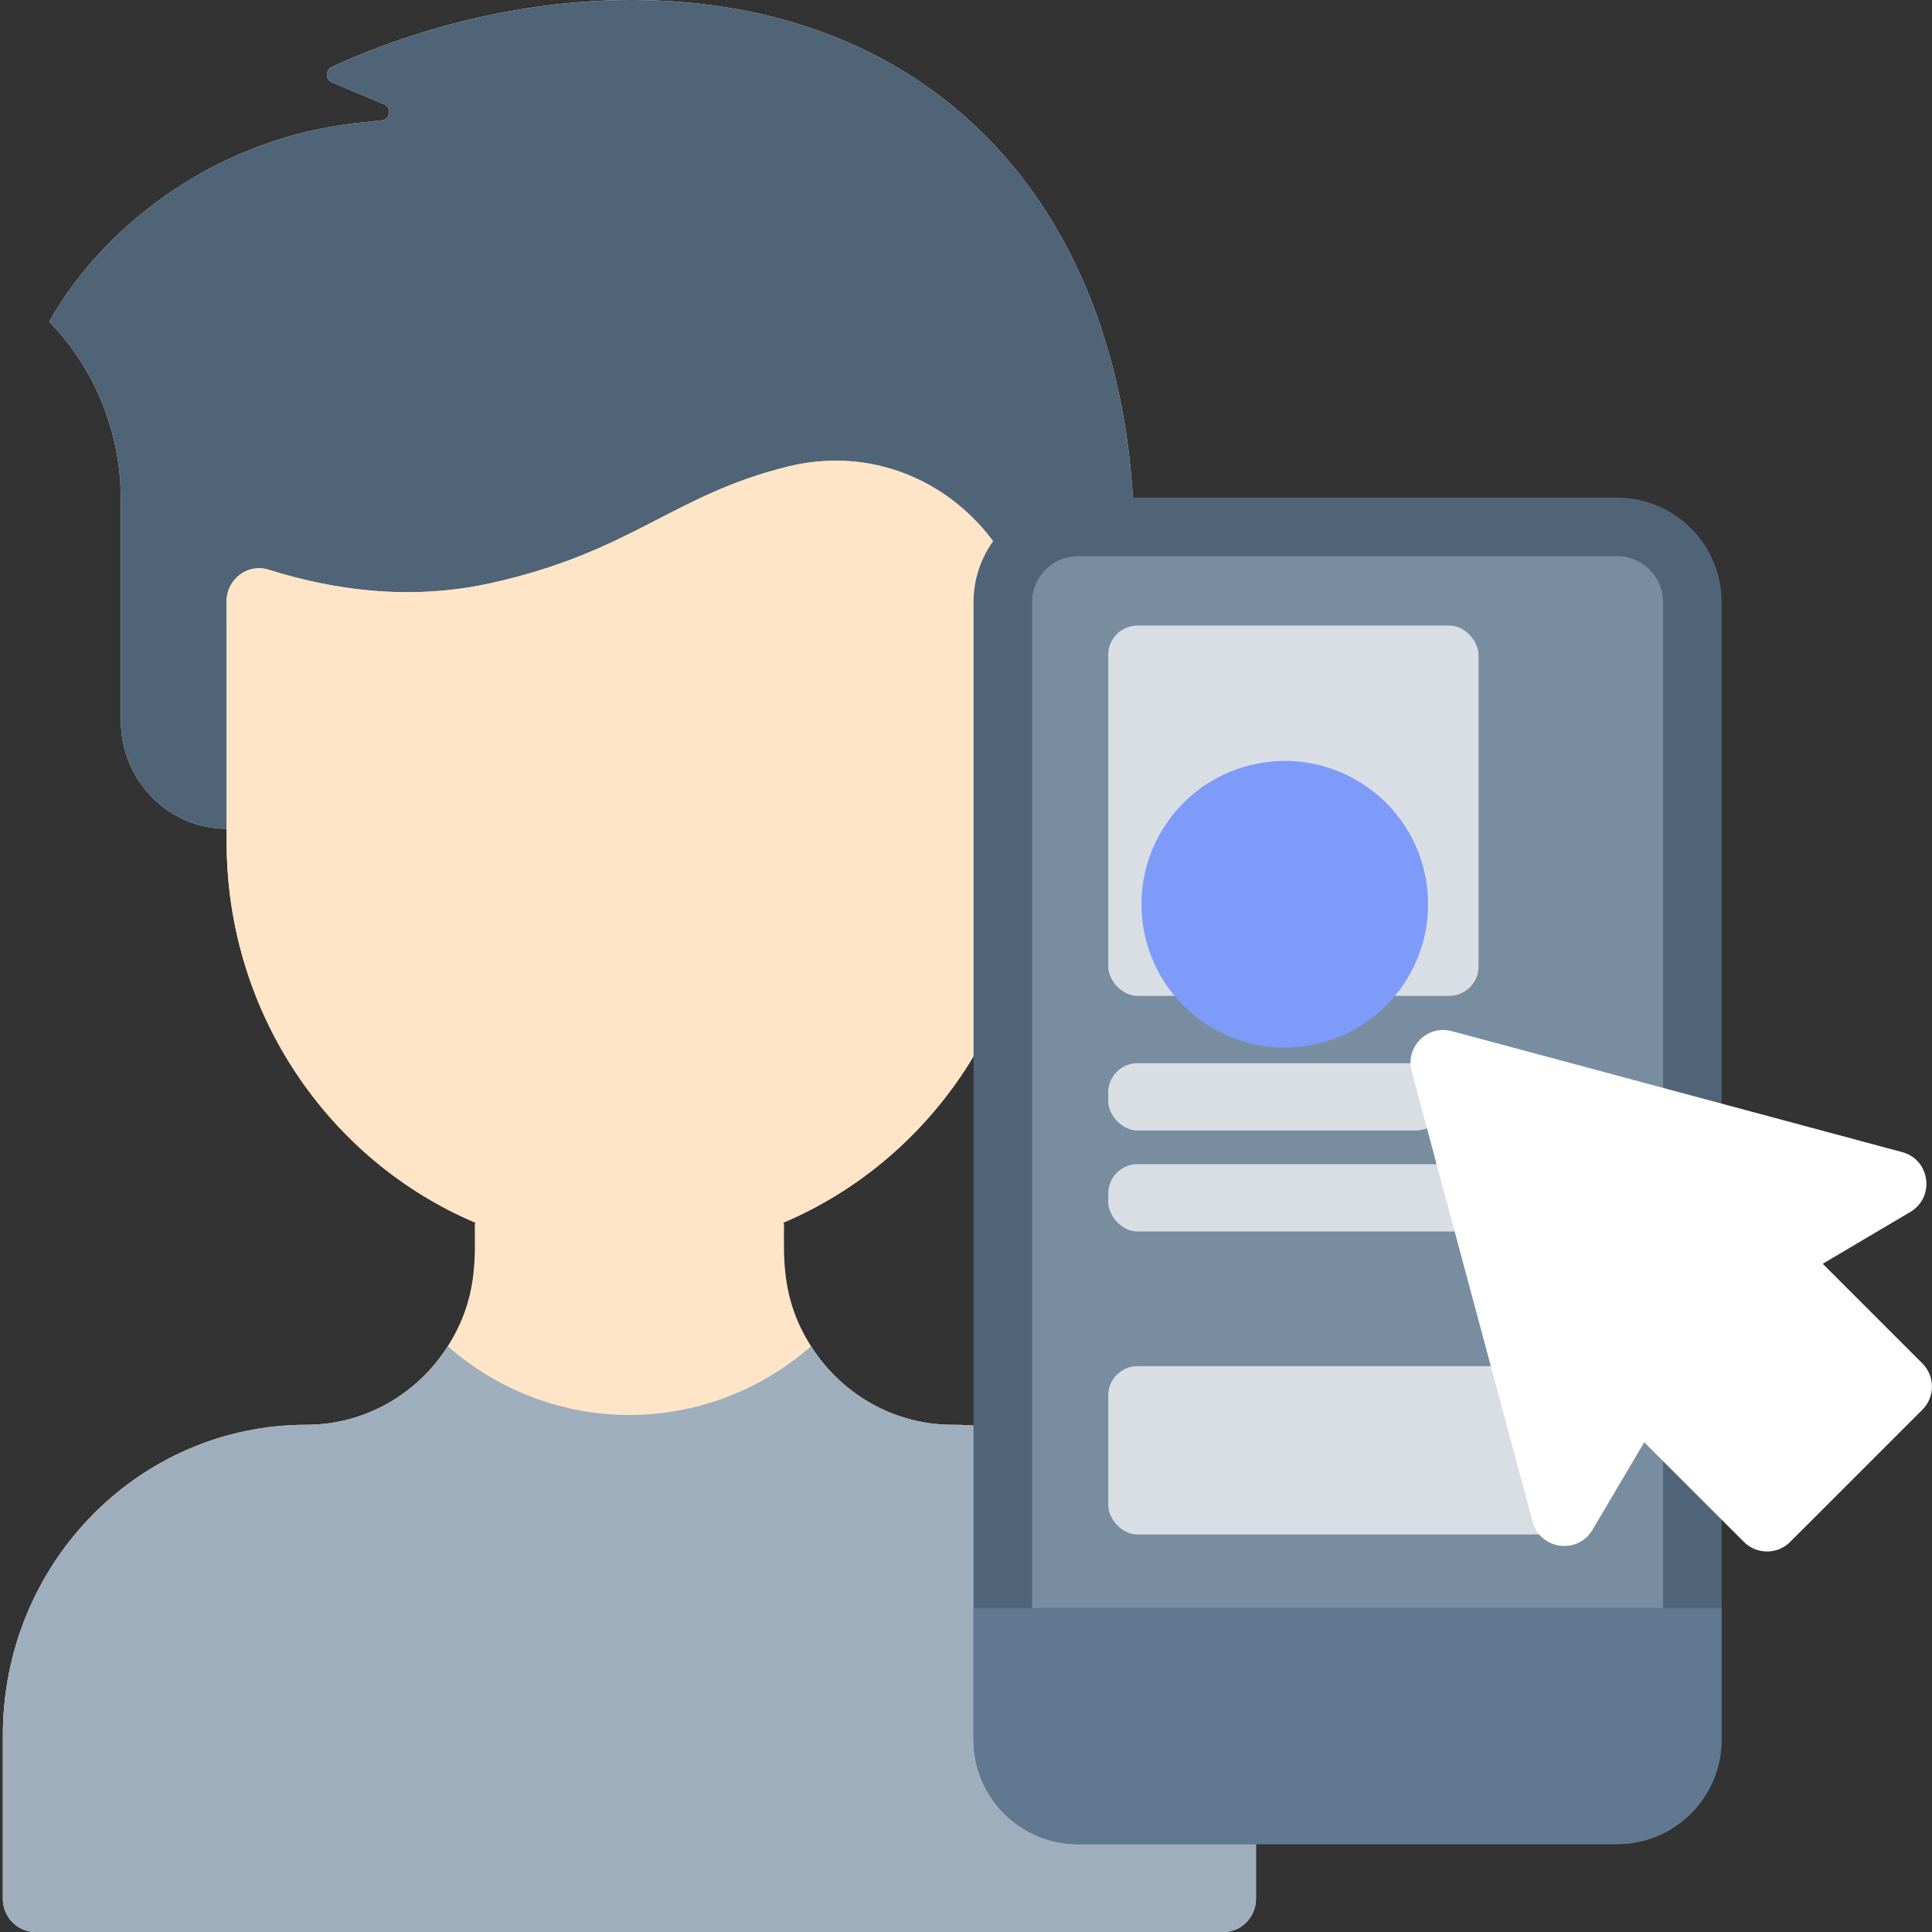 <svg width="66" height="66" viewBox="0 0 66 66" fill="none" xmlns="http://www.w3.org/2000/svg">
<rect x="0" y="0" width="66" height="66" fill="#333333" stroke="none"/>
<path d="M0.097 59.279V64.862C0.097 65.491 0.594 66 1.209 66H41.794C42.409 66 42.906 65.491 42.906 64.862V59.279C42.906 53.42 38.265 48.674 32.539 48.673C30.515 48.671 28.733 47.606 27.707 45.99C26.677 44.37 26.783 42.961 26.783 41.822L26.762 41.769C31.752 39.656 35.262 34.625 35.262 28.756V28.311C37.243 28.311 38.736 26.708 38.736 24.82V18.91C38.781 16.852 38.689 9.594 33.566 4.541C27.609 -1.335 18.169 -0.854 11.33 2.289C11.108 2.392 11.115 2.717 11.34 2.813L13.123 3.564C13.39 3.676 13.333 4.078 13.047 4.11L12.181 4.205C7.522 4.714 3.645 7.56 1.712 10.932C1.694 10.965 1.699 11.008 1.726 11.036C3.266 12.643 4.128 14.806 4.128 17.059V24.614C4.128 26.652 5.741 28.311 7.741 28.311V28.756C7.741 34.625 11.251 39.656 16.241 41.769L16.22 41.822C16.22 42.928 16.335 44.356 15.296 45.99C14.27 47.606 12.488 48.671 10.464 48.673C4.738 48.674 0.097 53.42 0.097 59.279Z" fill="#FFE5C7"/>
<path d="M1.713 10.932C1.694 10.964 1.7 11.008 1.727 11.036C3.266 12.643 4.128 14.807 4.128 17.059V24.614C4.128 26.652 5.741 28.311 7.741 28.311C7.741 24.007 7.739 21.758 7.74 20.549C7.741 19.785 8.461 19.237 9.174 19.461C11.415 20.167 14.029 20.53 16.776 19.919C21.61 18.844 22.979 16.906 26.922 15.937C31.328 14.856 35.324 18.309 35.297 22.727C35.288 24.179 35.264 25.994 35.262 28.311C37.243 28.311 38.736 26.709 38.736 24.82V18.91C38.781 16.852 38.689 9.594 33.566 4.541C27.609 -1.335 18.168 -0.854 11.331 2.29C11.108 2.392 11.114 2.718 11.34 2.813L13.123 3.564C13.39 3.676 13.334 4.078 13.047 4.11L12.181 4.205C7.521 4.715 3.645 7.56 1.713 10.932Z" fill="#506478"/>
<path d="M9.174 19.461C8.461 19.237 7.741 19.785 7.74 20.548C7.739 21.799 7.742 24.162 7.742 28.756C7.742 34.625 11.251 39.656 16.241 41.769C25.264 45.602 35.262 38.793 35.262 28.756C35.262 26.16 35.288 24.316 35.297 22.727C35.325 18.309 31.328 14.856 26.922 15.937C22.979 16.906 21.61 18.844 16.776 19.919C14.029 20.53 11.415 20.167 9.174 19.461Z" fill="#FFE5C7"/>
<path d="M0.097 59.279V64.862C0.097 65.491 0.595 66 1.209 66H41.794C42.408 66 42.906 65.491 42.906 64.862V59.279C42.906 53.42 38.265 48.675 32.539 48.673C30.515 48.672 28.733 47.606 27.707 45.99C24.128 49.12 18.877 49.121 15.296 45.99C14.27 47.606 12.488 48.672 10.463 48.673C4.738 48.675 0.097 53.42 0.097 59.279Z" fill="#9faebc"/>
<path d="M55.249 62H36.821C36.821 62 36.82 62 36.82 62C35.407 61.996 34.262 60.85 34.258 59.438V20.562C34.262 19.149 35.407 18.004 36.82 18H55.251C56.663 18.004 57.809 19.149 57.813 20.562V59.438C57.808 60.852 56.663 61.996 55.251 62C55.25 62 55.25 62 55.249 62Z" fill="#798da1" stroke="#506478" stroke-width="2"/>
<path d="M55.252 63H36.819C34.855 62.995 33.263 61.403 33.258 59.439V54.929C44.999 54.929 48.364 54.929 58.813 54.929V59.44C58.807 61.404 57.216 62.995 55.252 63Z" fill="#607890"/>
<rect x="37.859" y="21.37" width="12.65" height="12.65" rx="1" fill="#d8dee4"/>
<rect x="37.859" y="46.67" width="16.1" height="5.75" rx="1" fill="#d8dee4"/>
<rect x="37.859" y="36.32" width="11.5" height="2.3" rx="1" fill="#d8dee4"/>
<rect x="37.859" y="39.77" width="16.1" height="2.3" rx="1" fill="#d8dee4"/>
<path d="M65.671 48.158L61.155 52.673C60.721 53.11 60.011 53.112 59.573 52.673L56.17 49.27L54.399 52.264C53.896 53.114 52.611 52.94 52.356 51.984L48.223 36.595C48 35.765 48.761 35.001 49.594 35.225L64.981 39.358C65.936 39.613 66.111 40.897 65.261 41.401L62.267 43.172L65.671 46.576C66.107 47.013 66.107 47.721 65.671 48.158Z" fill="white"/>
<path d="M45.017 35.654C47.648 35.033 49.276 32.395 48.655 29.764C48.033 27.133 45.395 25.504 42.764 26.126C40.133 26.748 38.504 29.385 39.126 32.017C39.748 34.648 42.385 36.276 45.017 35.654Z" fill="#7e9bfa"/>
</svg>
